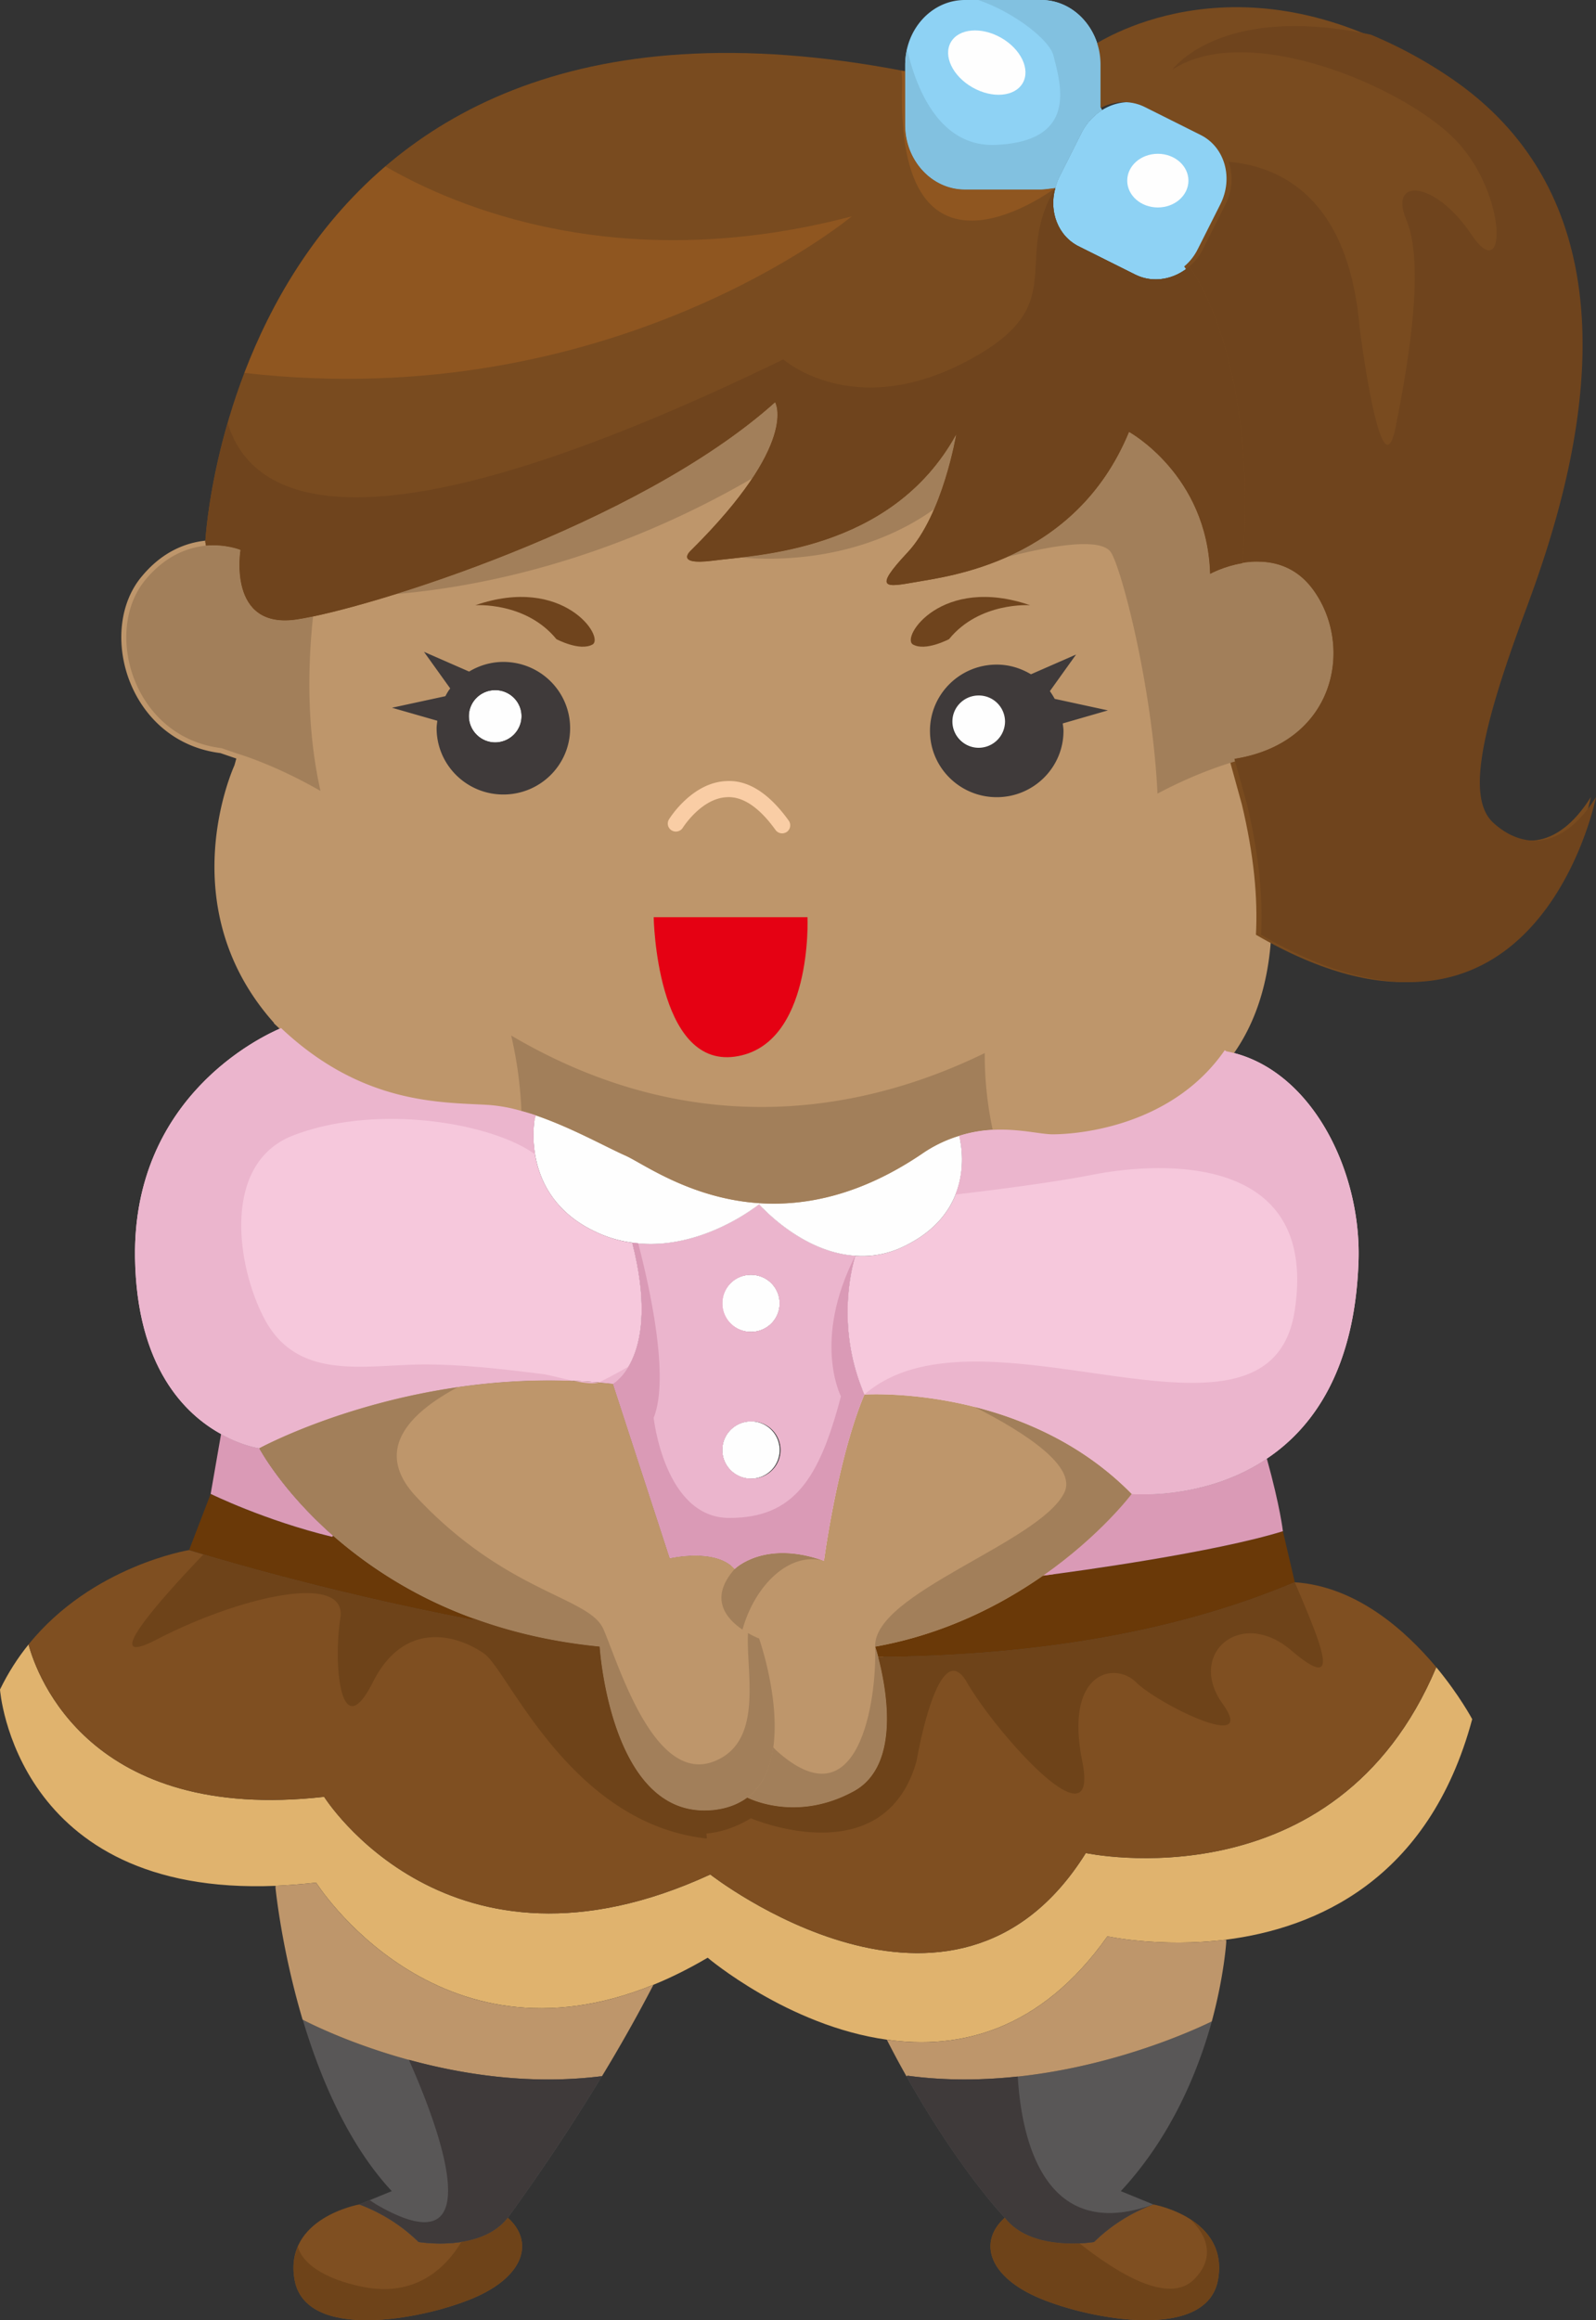 <svg xmlns="http://www.w3.org/2000/svg" width="79.713" height="115.85"><rect width="100%" height="100%" fill="#333333" stroke="none"/><g fill-rule="evenodd" stroke-miterlimit="10" data-paper-data="{&quot;isPaintingLayer&quot;:true}" style="mix-blend-mode:normal"><path fill="#be966b" stroke="#be966b" stroke-width=".5" d="M43.861 82.732c.377 1.424 1.188 5.41-1.231 6.716-2.643 1.436-4.857.526-5.308.31 2.686-2.003.591-7.947.591-7.947s-3.237-1.2-1.218-3.47c0 0 1.479-1.48 4.457-.407 0 0 .668-5.089 2.018-8.304 0 0 7.954-.535 13.351 4.96 0 0-1.532 2.057-4.427 4.082-2.103 1.467-4.92 2.924-8.384 3.546 0 0 .065.19.151.514m-7.166-29.973c3.917-.537 3.636-6.964 3.636-6.964h-7.683s.128 7.498 4.047 6.964m-12.952-22.54s2.515-.18 4.048 1.694c0 0 1.166.623 1.802.268.626-.353-1.446-3.482-5.85-1.962m1.804 3.3c-.561 0-1.079.162-1.522.429l-2.007-.879 1.166 1.63c-.082.107-.155.22-.216.341l-2.373.515 2.016.579c-.01.107-.033.212-.033.332 0 1.628 1.329 2.945 2.969 2.945a2.954 2.954 0 0 0 2.967-2.945 2.954 2.954 0 0 0-2.967-2.947m-10.707-2.59c3.508-.536 16.998-4.683 23.872-10.84 0 0 1.218 2.013-4.176 7.369 0 0-.94.792 1.08.536 2.017-.277 8.901-.407 12.142-6.3 0 0-.67 4.017-2.431 5.893-1.758 1.875-1.077 1.734.401 1.478 1.489-.278 7.966-.942 10.663-7.497 0 0 3.907 2.14 4.047 7.09 0 0 .69-.385 1.618-.535v-.012c1.123-.192 2.613-.053 3.638 1.49 1.899 2.806.95 7.499-4.036 8.292l.032.128-.032.01s-15.1 3.998-12.076 18.383c-.53.03-1.08.107-1.675.299a6.64 6.64 0 0 0-1.812.866c-3.097 2.11-5.872 2.646-8.17 2.497-3.41-.225-5.796-1.97-6.67-2.366-1.015-.452-2.732-1.416-4.49-2.015a8.987 8.987 0 0 0-.734-.225l.01-.033c-.614-13.925-14.169-17.803-14.169-17.803l-.81-.277c-4.447-.536-5.935-5.89-3.777-8.43 1.002-1.202 2.116-1.589 3.001-1.683 1.003-.087 1.725.214 1.725.214s-.68 4.008 2.829 3.471m36.608-.71c-4.414-1.519-6.476 1.61-5.85 1.963.626.355 1.802-.268 1.802-.268 1.522-1.874 4.048-1.694 4.048-1.694m-1.803 3.301a2.955 2.955 0 0 0-2.968 2.947 2.955 2.955 0 0 0 2.968 2.945c1.64 0 2.969-1.317 2.969-2.945 0-.12-.022-.225-.035-.332l2.01-.579-2.365-.515a3.588 3.588 0 0 0-.215-.342l1.164-1.629-2.006.879a2.965 2.965 0 0 0-1.522-.429" data-paper-data="{&quot;origPos&quot;:null}"/><path fill="#7f4f21" d="M57.601 110.069s3.777.664 3.235 3.75c-.538 3.086-6.333 2.014-8.892.942-2.568-1.07-3.108-2.817-1.76-4.028 1.351 1.747 4.457 1.21 4.457 1.21 1.339-1.337 2.96-1.874 2.96-1.874M20.905 111.943s3.108.537 4.457-1.209c1.348 1.21.809 2.957-1.759 4.028-2.558 1.072-8.354 2.142-8.893-.943-.54-3.085 3.236-3.75 3.236-3.75s1.62.537 2.959 1.874"/><path fill="#595757" d="M30.067 103.662a102.67 102.67 0 0 1-4.704 7.072c-1.35 1.746-4.458 1.21-4.458 1.21a8.452 8.452 0 0 0-2.958-1.875l1.62-.664c-2.18-2.346-3.573-5.645-4.446-8.559.376.193 7.273 3.793 14.947 2.816m30.456-2.731c-.69 2.497-2.017 5.754-4.544 8.474l1.621.665s-1.62.535-2.96 1.873c0 0-3.107.537-4.456-1.21 0 0-2.234-2.311-4.91-7.059l.053-.033c7.221.974 14.01-2.13 15.196-2.71"/><path fill="#6a3908" d="M16.642 76.679a22.02 22.02 0 0 0 6.994 4.125l-.032.075c-7.89-1.502-14.16-3.483-14.16-3.483l1.079-2.807s2.698 1.33 6.064 2.144zm48.027 2.325c-6.336 2.678-13.631 3.675-20.808 3.728-.087-.323-.15-.515-.15-.515 3.464-.62 6.28-2.078 8.384-3.545 1.78-.224 8.602-1.17 11.98-2.217z"/><path fill="#e0b36e" d="M16.189 89.716s6.205 9.909 19.287 3.878c0 0 12.151 9.511 18.756-1.07 0 0 12.477 2.667 17.504-9.278 1.157 1.392 1.794 2.593 1.794 2.593-2.17 8.067-7.846 10.442-12.294 11.01-3.303.409-5.924-.168-5.924-.168-3.357 4.743-7.426 5.674-11.019 5.161-4.934-.686-8.948-4.092-8.948-4.092-.928.544-1.834.997-2.707 1.35-10.837 4.424-16.849-5.099-16.849-5.099-.7.076-1.382.13-2.03.16C.733 94.686 0 84.359 0 84.359c.41-.845.896-1.595 1.425-2.248.43 1.585 3.076 8.923 14.764 7.605" data-paper-data="{&quot;origPos&quot;:null}"/><path fill="#7f4f21" d="M64.669 79.004c3.075.204 5.525 2.399 7.068 4.242-5.028 11.946-17.505 9.278-17.505 9.278-6.606 10.582-18.756 1.07-18.756 1.07-13.082 6.031-19.287-3.877-19.287-3.877C4.501 91.034 1.855 83.695 1.425 82.11c3.172-3.931 8.018-4.714 8.018-4.714s6.27 1.981 14.16 3.483l.034-.075c1.833.673 3.928 1.179 6.312 1.413 0 0 .508 8.183 5.223 8.183.141 0 .292-.009.443-.019.713-.075 1.272-.301 1.705-.623.453.217 2.666 1.126 5.31-.31 2.419-1.306 1.608-5.291 1.231-6.716 7.177-.053 14.472-1.05 20.808-3.728"/><path fill="#8ed2f4" d="M59.401 13.305c-.756.655-1.812.849-2.697.407l-2.806-1.401c-1.057-.515-1.522-1.759-1.188-2.926a2.76 2.76 0 0 1 .195-.547l1.111-2.206a2.94 2.94 0 0 1 1.026-1.136c.722-.45 1.608-.536 2.375-.16l2.805 1.403c1.207.6 1.652 2.152.982 3.47l-1.112 2.209c-.166.34-.4.643-.69.887"/><path fill="#8ed2f4" d="M45.21 3.557v-.321C45.21 1.446 46.547 0 48.189 0h3.809c1.339 0 2.46.966 2.84 2.283.085.3.127.62.127.953v2.12l.077.14a2.94 2.94 0 0 0-1.026 1.136l-1.111 2.206c-.084.175-.15.358-.195.547-.182.022-.54.076-.712.076h-3.81c-1.64 0-2.978-1.446-2.978-3.225z"/><path fill="#fefefe" d="M38.94 72.395c0 .793-.637 1.435-1.435 1.435a1.43 1.43 0 1 1 0-2.86 1.43 1.43 0 0 1 1.435 1.425m-1.435-8.743c.798 0 1.435.632 1.435 1.426 0 .792-.637 1.423-1.435 1.423-.8 0-1.436-.631-1.436-1.423 0-.794.636-1.426 1.436-1.426"/><path fill="#da9ab6" d="M12.951 72.309s1.1 2.09 3.691 4.37l-.055.055c-3.366-.815-6.065-2.144-6.065-2.144l.52-2.989c1.066.602 1.909.707 1.909.707m43.57 2.281s3.604.353 6.746-1.756l.01.012c.669 2.409.798 3.61.798 3.61-3.377 1.048-10.199 1.992-11.98 2.217 2.893-2.026 4.426-4.082 4.426-4.082"/><path fill="#f6c8dc" d="M43.17 69.631c-1.35 3.213-2.018 8.302-2.018 8.302-2.979-1.071-4.457.408-4.457.408-.94-1.073-3.24-.537-3.24-.537l-2.837-8.709s2.43-1.329.96-7.049c3.41.483 6.335-1.918 6.335-1.918s2.084 2.401 4.804 2.572c-.216.718-.95 3.674.453 6.93m-5.665 4.2a1.431 1.431 0 1 0 0-2.86 1.43 1.43 0 1 0 0 2.86m0-10.178a1.424 1.424 0 1 0 0 2.849c.798 0 1.435-.63 1.435-1.423 0-.794-.637-1.426-1.435-1.426"/><path fill="#ebb5cd" d="M43.17 69.631c-1.35 3.213-2.018 8.302-2.018 8.302-2.979-1.071-4.457.408-4.457.408-.94-1.073-3.24-.537-3.24-.537l-2.837-8.709s2.43-1.329.96-7.049c3.41.483 6.335-1.918 6.335-1.918s2.084 2.401 4.804 2.572c-.216.718-.95 3.674.453 6.93m-5.665 4.2a1.431 1.431 0 1 0 0-2.86 1.43 1.43 0 1 0 0 2.86m0-10.178a1.424 1.424 0 1 0 0 2.849c.798 0 1.435-.63 1.435-1.423 0-.794-.637-1.426-1.435-1.426"/><path fill="#f6c8dc" d="M49.582 56.413c1.314-.068 2.384.224 2.987.224 1.383 0 6.002-.44 8.603-4.2l.075.054c4.189.802 6.745 5.892 6.606 10.445-.174 5.42-2.257 8.343-4.586 9.897-3.142 2.109-6.746 1.757-6.746 1.757-5.397-5.494-13.35-4.959-13.35-4.959-1.404-3.257-.67-6.212-.454-6.932a4.674 4.674 0 0 0 2.342-.429c3.67-1.701 2.99-5.013 2.848-5.558a6.555 6.555 0 0 1 1.675-.3"/><path fill="#fefefe" d="M37.925 60.075c2.298.15 5.073-.386 8.17-2.497a6.64 6.64 0 0 1 1.812-.866c.141.545.822 3.857-2.849 5.56a4.684 4.684 0 0 1-2.342.427c-2.719-.17-4.802-2.57-4.802-2.57z"/><path fill="#fefefe" d="M26.766 55.694c1.757.6 3.474 1.563 4.49 2.014.873.397 3.26 2.143 6.67 2.367l-.012.053s-2.925 2.401-6.336 1.918a5.943 5.943 0 0 1-1.629-.451c-4.047-1.744-3.239-5.751-3.239-5.751z"/><path fill="#f6c8dc" d="M26.031 55.469c.247.063.487.139.734.225l-.055.15s-.808 4.006 3.24 5.75c.549.239 1.1.387 1.628.452 1.47 5.72-.96 7.05-.96 7.05-9.843-1.074-17.667 3.212-17.667 3.212s-.843-.106-1.91-.706c-1.792-.985-4.21-3.332-4.297-8.795-.119-8.035 6.303-11.055 7.297-11.474 4.058 3.826 7.964 3.696 10.328 3.836.563.038 1.12.139 1.662.3"/><path fill="#be966b" stroke="#be966b" stroke-width=".5" d="M63.243 46.662v.013c-.14 2.484-.83 4.358-1.814 5.762-2.6 3.76-7.22 4.2-8.603 4.2-.603 0-1.673-.292-2.988-.224-3.022-14.386 12.077-18.384 12.077-18.384l.031-.01.595 2.151c.603 2.53.798 4.672.702 6.491M12.13 37.634s13.555 3.877 14.17 17.803l-.01.031a7.685 7.685 0 0 0-1.662-.3c-2.364-.138-6.272-.01-10.33-3.835a7.29 7.29 0 0 1-.323-.31c-5.266-5.763-2.03-12.726-2.03-12.726z" data-paper-data="{&quot;origPos&quot;:null}"/><path fill="#e50113" d="M40.331 45.796s.28 6.427-3.636 6.964c-3.918.534-4.047-6.964-4.047-6.964z"/><path fill="#6f441d" d="M23.743 30.219c4.405-1.52 6.476 1.609 5.85 1.962-.637.354-1.803-.268-1.803-.268-1.53-1.874-4.047-1.694-4.047-1.694m27.704 0s-2.525-.18-4.046 1.694c0 0-1.176.622-1.801.268-.628-.353 1.435-3.482 5.847-1.962" data-paper-data="{&quot;origPos&quot;:null}"/><path fill="#794b1f" d="M54.709 5.357V3.236c0-.332-.043-.653-.13-.953C55.82 1.491 62.9-2.42 72.193 3.889c10.252 6.963 6.065 20.355 3.778 26.503-2.3 6.17-2.98 9.513-1.62 10.711 1.34 1.21 3.357 1.48 5.105-1.305-.14.695-3.27 14.685-16.727 6.876v-.012c.096-1.819-.098-3.962-.702-6.491l-.594-2.15-.031-.13c4.984-.793 5.933-5.484 4.035-8.292-1.025-1.542-2.516-1.681-3.638-1.488.756-9.793-2.277-14.292-2.655-14.806.282-.236.518-.535.69-.887l1.113-2.21c.67-1.317.226-2.868-.981-3.469L57.16 5.335c-.768-.375-1.653-.288-2.375.16z" data-paper-data="{&quot;origPos&quot;:null}"/><path fill="#794b1f" d="M10.253 27.049S11.72-2.913 45.21 3.558v2.68c0 1.777 1.337 3.223 2.978 3.223h3.81c.173 0 .53-.053.713-.076-.335 1.167.13 2.411 1.187 2.926l2.806 1.403c.885.44 1.942.247 2.697-.408.378.515 3.41 5.014 2.656 14.805v.012c-.93.15-1.619.535-1.619.535-.14-4.95-4.047-7.091-4.047-7.091-2.698 6.556-9.174 7.22-10.664 7.498-1.477.256-2.157.397-.4-1.478 1.76-1.875 2.43-5.893 2.43-5.893-3.24 5.893-10.123 6.022-12.141 6.3-2.02.255-1.08-.536-1.08-.536 5.395-5.357 4.176-7.37 4.176-7.37-6.874 6.157-20.365 10.304-23.872 10.841-3.508.536-2.829-3.472-2.829-3.472s-.721-.3-1.726-.215l-.032-.192z" data-paper-data="{&quot;origPos&quot;:null}"/><path fill="#be966b" d="M44.293 101.843c3.594.512 7.662-.419 11.02-5.164 0 0 2.62.58 5.924.17l.01.098s-.097 1.66-.723 3.984c-1.187.58-7.975 3.685-15.196 2.71l-.053.033a46.823 46.823 0 0 1-.982-1.831m-29.182-1.007c-1.059-3.568-1.35-6.568-1.35-6.568v-.107a33.32 33.32 0 0 0 2.027-.16s6.013 9.523 16.85 5.099a78.378 78.378 0 0 1-2.57 4.563c-7.674.975-14.57-2.624-14.947-2.816 0-.011-.01-.011-.01-.011M37.321 89.759c-.433.321-.993.547-1.705.622a6.75 6.75 0 0 1-.445.019c-4.714 0-5.221-8.183-5.221-8.183-2.385-.234-4.48-.74-6.314-1.413a22.02 22.02 0 0 1-6.994-4.125c-2.59-2.28-3.692-4.371-3.692-4.371s7.826-4.286 17.669-3.213l2.836 8.71s2.3-.537 3.24.535c-2.019 2.271 1.22 3.472 1.22 3.472s2.094 5.944-.594 7.947" data-paper-data="{&quot;origPos&quot;:null}"/><path fill="#f9cda5" d="M39.064 41.61a.409.409 0 0 1-.33-.169c-.799-1.113-1.618-1.677-2.415-1.637-1.277.04-2.208 1.511-2.217 1.528a.409.409 0 0 1-.556.13.396.396 0 0 1-.132-.552c.044-.074 1.162-1.852 2.875-1.91 1.089-.063 2.138.628 3.104 1.974a.405.405 0 0 1-.095.564.43.43 0 0 1-.234.072"/><path fill="#a27f5a" d="M15.635 30.779c-.364 3.449-.159 6.332.371 8.712-2.324-1.336-4.134-1.857-4.134-1.857l-.809-.279c-4.447-.535-5.936-5.89-3.778-8.43 1.003-1.2 2.116-1.588 3-1.682 1.004-.087 1.726.215 1.726.215s-.679 4.007 2.829 3.471c.225-.036.494-.085.795-.15m21.935-6.897c-7.22 4.191-13.802 5.441-17.808 5.781 5.613-1.75 13.994-5.135 18.951-9.575 0 0 .647 1.094-1.143 3.794m9.086 1.54c-3.759 2.674-8.11 2.558-9.646 2.412 2.837-.325 8.051-1.233 10.747-6.142 0 0-.322 1.924-1.1 3.73m2.527 27.158a17.668 17.668 0 0 0 .398 3.833 6.546 6.546 0 0 0-1.674.299 6.64 6.64 0 0 0-1.813.866c-3.097 2.111-5.872 2.647-8.169 2.498-3.41-.225-5.798-1.971-6.67-2.368-1.016-.45-2.732-1.415-4.49-2.015a9.812 9.812 0 0 0-.735-.225l.01-.032a20.14 20.14 0 0 0-.51-3.732c9.287 5.471 17.809 3.73 23.653.876m16.509-22.982c1.898 2.807.949 7.499-4.035 8.293l.03.128-.03.01s-1.704.455-3.846 1.597c-.26-5.335-1.78-11.18-2.32-12.038-.493-.784-3.04-.332-5.24.236 2.24-.987 4.714-2.797 6.138-6.257 0 0 3.908 2.14 4.048 7.09a5.455 5.455 0 0 1 1.618-.535v-.012c1.122-.191 2.613-.053 3.638 1.489m-27.78 52.213s2.095 5.944-.593 7.947c-.433.321-.993.547-1.706.621-.151.01-.302.02-.445.02-4.713 0-5.22-8.183-5.22-8.183-2.384-.233-4.48-.74-6.314-1.413a22.02 22.02 0 0 1-6.995-4.125c-2.589-2.28-3.69-4.372-3.69-4.372s4.02-2.187 9.907-3.04c-2.447 1.308-4.224 3.157-2.082 5.453 4.497 4.82 8.634 5 9.353 6.606.719 1.607 2.518 7.855 5.575 6.605 2.461-1.006 1.546-4.436 1.656-6.39.311.178.554.271.554.271" data-paper-data="{&quot;origPos&quot;:null}"/><path fill="#a27f5a" d="M41.153 77.933c-1.71-.479-3.449 1.202-4.07 3.437-.796-.539-1.698-1.557-.388-3.03 0 0 1.478-1.479 4.457-.407m-2.388 9.462c4.137 3.749 5.037-2.499 4.945-5.177.056.17.107.341.152.514.376 1.424 1.187 5.41-1.23 6.716-2.645 1.436-4.858.526-5.31.31.785-.584 1.153-1.51 1.295-2.52.053.05.091.107.148.157m9.908-17.147c2.499.633 5.429 1.878 7.849 4.342 0 0-1.532 2.056-4.427 4.082-2.104 1.466-4.92 2.925-8.384 3.546-.09-2.679 8.186-5.177 9.442-7.677.653-1.297-1.884-2.974-4.48-4.293" data-paper-data="{&quot;origPos&quot;:null}"/><path fill="#ebb5cd" d="M29.95 69.007c.49-.241.972-.5 1.443-.776-.377.64-.775.864-.775.864-9.842-1.072-17.667 3.214-17.667 3.214s-.844-.106-1.91-.707c-1.791-.985-4.21-3.331-4.296-8.796-.119-8.033 6.303-11.054 7.296-11.472 4.057 3.824 7.965 3.696 10.33 3.834.563.04 1.12.14 1.66.3.248.065.493.14.735.225l-.055.15s-.155.78.014 1.797c-2.088-1.54-7.813-2.576-12.067-.953-3.591 1.373-2.854 6.497-1.457 9.151 1.687 3.197 5.117 2.276 8.102 2.29 1.933.009 3.885.242 5.8.479.559.067 2.338.65 2.847.4m31.298-16.516c4.188.802 6.745 5.892 6.605 10.445-.173 5.42-2.257 8.343-4.587 9.897-3.14 2.109-6.745 1.757-6.745 1.757-5.396-5.494-13.35-4.959-13.35-4.959 5.844-5.089 20.236 4.019 21.494-4.195 1.26-8.215-7.374-7.319-10.072-6.785-2.085.413-5.448.827-6.875.993.533-1.34.272-2.612.19-2.932a6.52 6.52 0 0 1 1.674-.299c1.315-.068 2.385.224 2.989.224 1.382 0 6-.44 8.6-4.2l.077.054"/><path fill="#da9ab6" d="M42.716 62.7c-.216.718-.948 3.675.454 6.93-1.349 3.215-2.018 8.304-2.018 8.304-2.979-1.073-4.457.407-4.457.407-.94-1.074-3.24-.537-3.24-.537l-2.837-8.708s2.429-1.33.96-7.05c.1.014.196.018.296.028.552 2.106 1.59 6.69.774 8.718 0 0 .539 5 3.777 5 3.237 0 4.496-1.966 5.575-6.071 0 0-1.444-2.793.717-7.022"/><path fill="#8f5620" d="M51.998 9.46c.172 0 .531-.053.712-.076 0 0-8.012 6.063-7.651-5.187.006-.232-.018-.449-.035-.669.063.012.122.018.186.028v2.68c0 1.778 1.338 3.224 2.979 3.224z" data-paper-data="{&quot;origPos&quot;:null}"/><path fill="#6f441d" d="M59.401 13.305c.378.514 3.411 5.013 2.655 14.806v.01c-.927.151-1.617.536-1.617.536-.141-4.949-4.049-7.09-4.049-7.09-2.697 6.554-9.173 7.219-10.663 7.498-1.477.255-2.157.395-.4-1.479 1.761-1.875 2.43-5.892 2.43-5.892-3.239 5.892-10.123 6.021-12.14 6.3-2.021.254-1.08-.537-1.08-.537 5.394-5.356 4.176-7.37 4.176-7.37-6.875 6.158-20.366 10.305-23.872 10.84-3.509.537-2.829-3.47-2.829-3.47s-.723-.3-1.726-.215l-.032-.192s.129-2.519 1.116-5.934c1.184 3.936 6.751 7.03 27.754-3.17 0 0 3.418 3.032 8.993.178 5.576-2.856 2.351-4.98 4.593-8.739-.334 1.167.131 2.411 1.188 2.926l2.806 1.401c.885.442 1.941.248 2.697-.407" data-paper-data="{&quot;origPos&quot;:null}"/><path fill="#8f5620" d="M42.541 10.803S30.623 20.735 12.21 18.62c1.301-3.41 3.461-7.246 7.041-10.31 3.509 2.033 11.727 5.528 23.29 2.493" data-paper-data="{&quot;origPos&quot;:null}"/><path fill="#6f441d" d="M74.608 41.103c1.339 1.21 3.357 1.481 5.105-1.304-.14.694-3.27 14.684-16.727 6.876v-.013c.096-1.82-.098-3.961-.702-6.491l-.595-2.151-.03-.128c4.984-.793 5.933-5.486 4.035-8.292-1.025-1.543-2.516-1.682-3.638-1.49.756-9.791-2.277-14.29-2.654-14.804.29-.245.525-.548.69-.889l1.112-2.208c.34-.659.4-1.428.164-2.131 2.546.224 5.98 1.758 6.536 8.26 0 0 1.078 8.57 1.798 5 .718-3.571 1.437-8.214.54-10.356-.901-2.143 1.437-1.963 3.237.713 1.798 2.678 1.798-1.963-.72-4.64-2.517-2.679-10.433-6.07-14.21-3.571 0 0 2.385-3.346 9.922-1.752a22.331 22.331 0 0 1 3.979 2.157c10.252 6.963 6.065 20.353 3.778 26.503-2.3 6.171-2.98 9.513-1.62 10.711" data-paper-data="{&quot;origPos&quot;:null}"/><path fill="#82c1e0" d="m54.966 5.356.076.14a2.93 2.93 0 0 0-1.026 1.136l-1.111 2.206a2.634 2.634 0 0 0-.194.547c-.183.022-.541.076-.713.076H48.19c-1.642 0-2.98-1.446-2.98-3.225v-3a3.53 3.53 0 0 1 .096-.78c.433 1.885 1.575 4.9 4.428 4.778 4.139-.179 3.238-3.037 2.879-4.465C52.421 2 50.664.618 48.857 0h3.141c1.339 0 2.46.966 2.838 2.283.087.3.13.621.13.953v2.121z"/><path fill="#fefefe" d="M51.078 4.151c-.398.683-1.52.778-2.51.212-.989-.563-1.472-1.577-1.076-2.26.398-.685 1.522-.78 2.511-.216.99.566 1.474 1.58 1.075 2.264m8.279 4.868c0 .74-.684 1.34-1.527 1.34-.847 0-1.53-.6-1.53-1.34 0-.74.683-1.34 1.53-1.34.843 0 1.527.6 1.527 1.34"/><path fill="#6e4319" d="M64.669 79.004c1.444 3.391 2.333 5.537-.185 3.394-2.516-2.144-5.216.178-3.418 2.676 1.799 2.501-3.237 0-4.317-1.07-1.077-1.071-3.597-.535-2.697 3.928.899 4.462-4.317-1.429-5.756-3.928-1.438-2.502-2.518 3.928-2.518 3.928-1.618 5.713-8.273 2.856-8.273 2.856-.912.544-1.684.718-2.224.76l.024.251c-6.82-.738-9.926-8.383-11.112-9.223-1.258-.894-3.958-1.786-5.576 1.428-1.618 3.214-1.978-.894-1.618-3.214.358-2.319-5.038-1.07-9.174 1.072-3.042 1.576.336-2.16 2.334-4.247a141.54 141.54 0 0 0 13.444 3.264l.034-.075c1.833.673 3.928 1.179 6.312 1.413 0 0 .508 8.183 5.223 8.183.141 0 .292-.009.443-.019.713-.075 1.272-.301 1.705-.623.453.217 2.666 1.126 5.31-.31 2.419-1.306 1.608-5.291 1.231-6.716 7.177-.053 14.472-1.05 20.808-3.728"/><path fill="#3f3a3a" d="M20.421 102.846c2.66.727 6.064 1.272 9.646.817-2.439 4.017-4.705 7.07-4.705 7.07-1.349 1.747-4.457 1.21-4.457 1.21a8.445 8.445 0 0 0-2.959-1.873l.52-.214c.111.071.22.15.33.215 5.975 3.47 2.978-4.19 1.625-7.225m30.412.835c.169 2.889 1.205 8.393 6.767 6.388a8.434 8.434 0 0 0-2.958 1.875s-3.107.536-4.457-1.21c0 0-2.235-2.312-4.91-7.06l.052-.033c1.899.259 3.763.227 5.506.04"/><path fill="#6e4319" d="M25.363 110.734c1.348 1.209.808 2.957-1.759 4.027-2.559 1.072-8.355 2.144-8.893-.942-.116-.654-.027-1.193.168-1.647.193.81 1.281 1.609 3.198 2.004 2.722.564 4.226-1.001 4.966-2.235.843-.131 1.74-.458 2.32-1.207M59.449 110.807c.866.554 1.655 1.485 1.387 3.011-.538 3.087-6.333 2.015-8.891.943-2.568-1.07-3.109-2.818-1.76-4.028.941 1.217 2.732 1.327 3.734 1.28 1.902 1.505 4.447 3.059 5.71 1.807 1.06-1.052.704-2.167-.18-3.013"/><path fill="#fefefe" d="M51.605 37.262a1.3 1.3 0 0 1-.925-2.22 1.3 1.3 0 0 1 .925-.377 1.3 1.3 0 0 1 1.31 1.299c0 .72-.585 1.298-1.31 1.298M26.05 35.759a1.32 1.32 0 0 1-1.32 1.31c-.717 0-1.312-.59-1.312-1.31 0-.72.595-1.3 1.312-1.3.725 0 1.32.58 1.32 1.3"/><path fill="#3f3a3a" d="M47.526 36.061c0 .723.583 1.299 1.31 1.299a1.3 1.3 0 1 0 0-2.598 1.3 1.3 0 0 0-1.31 1.3m2.256 3.742c-1.841 0-3.334-1.483-3.334-3.31 0-1.83 1.493-3.31 3.334-3.31.63 0 1.2.182 1.71.483l2.253-.986-1.308 1.827c.084.12.169.254.24.386l2.658.576-2.256.651c.013.12.037.24.037.374 0 1.826-1.494 3.309-3.334 3.309m-21.307-3.443c0 1.827-1.49 3.309-3.334 3.309-1.841 0-3.334-1.482-3.334-3.31 0-.132.023-.253.035-.373l-2.264-.649 2.666-.577c.072-.133.145-.266.242-.387l-1.31-1.827 2.254.985c.498-.3 1.08-.482 1.71-.482 1.845 0 3.335 1.482 3.335 3.31m-3.745-1.9c-.717 0-1.311.578-1.311 1.298 0 .722.594 1.312 1.31 1.312.727 0 1.32-.59 1.32-1.312a1.31 1.31 0 0 0-1.32-1.299"/><path fill="#fefefe" d="M48.877 34.726a1.31 1.31 0 0 1 1.32 1.299 1.32 1.32 0 0 1-1.32 1.313c-.717 0-1.31-.59-1.31-1.313 0-.72.593-1.299 1.31-1.299"/></g></svg>